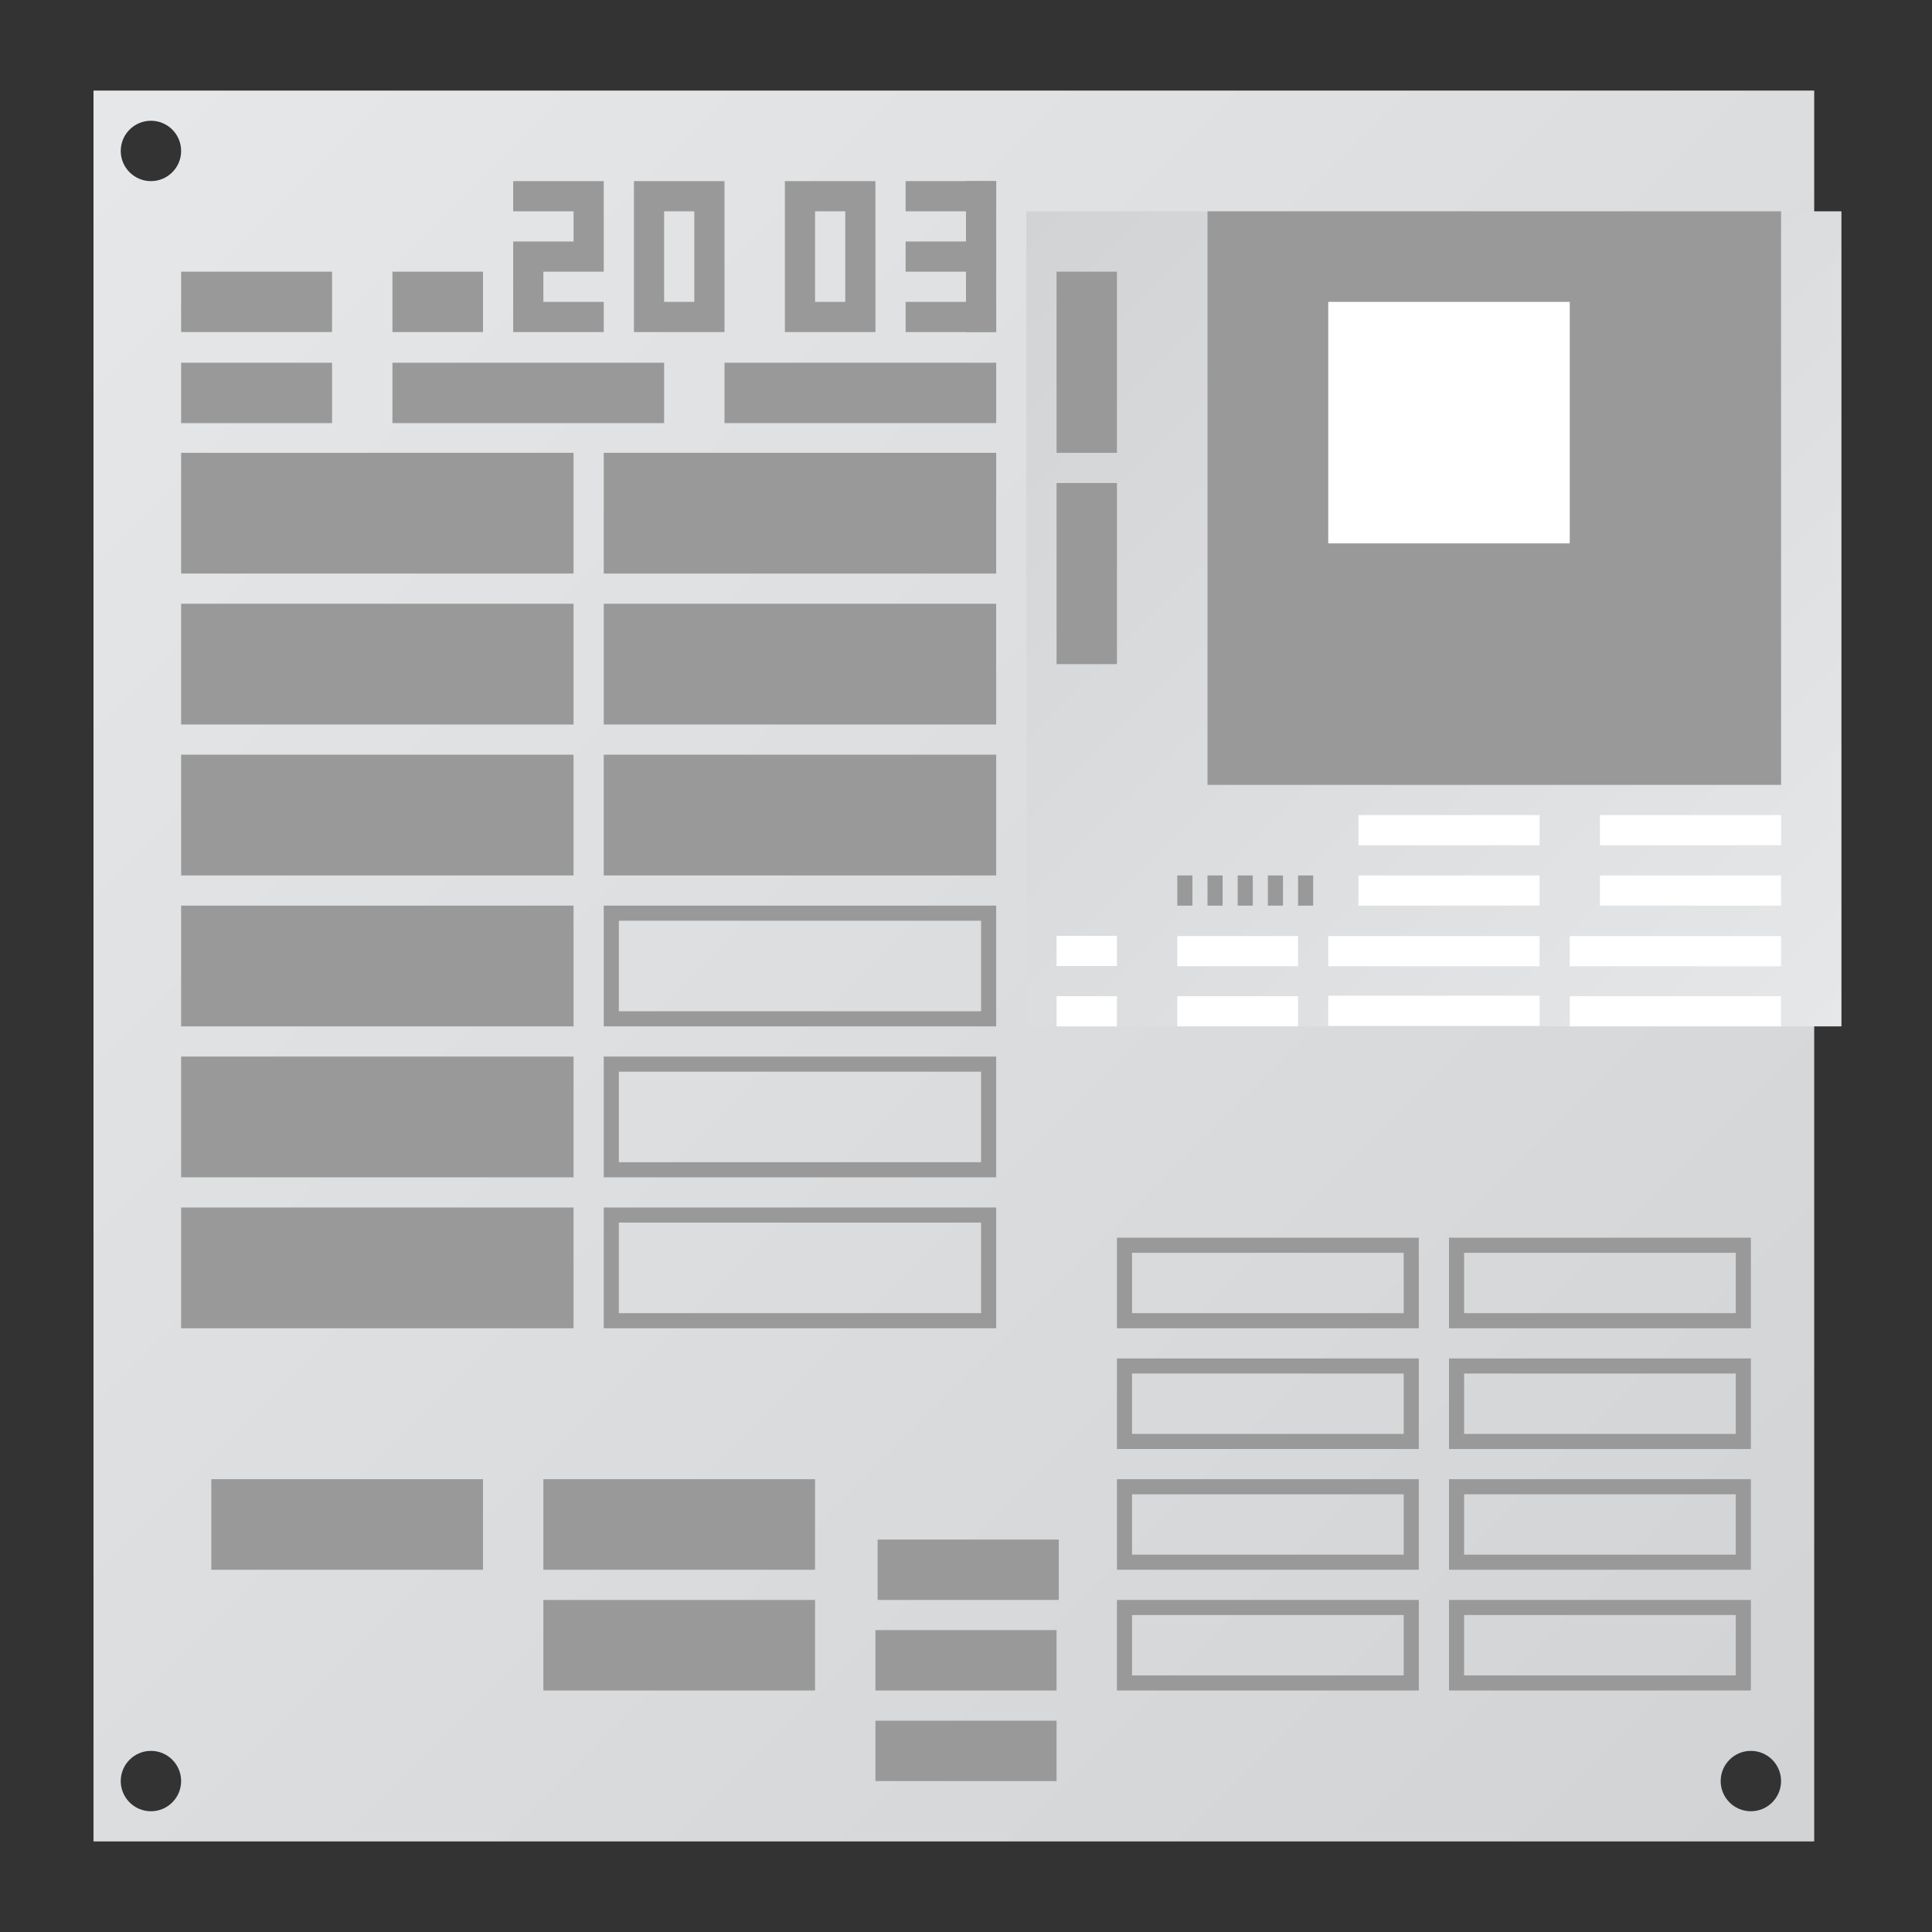 <?xml version="1.0" encoding="UTF-8" standalone="no"?>
<svg
   xmlns:dc="http://purl.org/dc/elements/1.1/"
   xmlns:cc="http://creativecommons.org/ns#"
   xmlns:rdf="http://www.w3.org/1999/02/22-rdf-syntax-ns#"
   xmlns:svg="http://www.w3.org/2000/svg"
   xmlns="http://www.w3.org/2000/svg"
   viewBox="0 0 320 320"
   height="320"
   width="320"
   xml:space="preserve"
   version="1.1"
   id="svg2"><rect x="0" y="0" width="320" height="320" fill="#333333" stroke="none"/><defs
     id="defs6"><clipPath
       id="clipPath16"
       clipPathUnits="userSpaceOnUse"><path
         id="path18"
         d="m 12.39,12 228.001,0 0,232 -228.001,0 0,-232 z M 16,236 c 0,2.209 1.791,4 4,4 l 0,0 c 2.209,0 4,-1.791 4,-4 l 0,0 c 0,-2.209 -1.791,-4 -4,-4 l 0,0 c -2.209,0 -4,1.791 -4,4 M 228,20 c 0,2.209 1.791,4 4,4 l 0,0 c 2.209,0 4,-1.791 4,-4 l 0,0 c 0,-2.209 -1.791,-4 -4,-4 l 0,0 c -2.209,0 -4,1.791 -4,4 M 16,20 c 0,2.209 1.791,4 4,4 l 0,0 c 2.209,0 4,-1.791 4,-4 l 0,0 c 0,-2.209 -1.791,-4 -4,-4 l 0,0 c -2.209,0 -4,1.791 -4,4" /></clipPath><linearGradient
       id="linearGradient24"
       spreadMethod="pad"
       gradientTransform="matrix(230,-230,-230,-230,11.391,243)"
       gradientUnits="userSpaceOnUse"
       y2="0"
       x2="1"
       y1="0"
       x1="0"><stop
         id="stop26"
         offset="0"
         style="stop-opacity:1;stop-color:#e6e7e8" /><stop
         id="stop28"
         offset="1"
         style="stop-opacity:1;stop-color:#d1d3d4" /></linearGradient><clipPath
       id="clipPath36"
       clipPathUnits="userSpaceOnUse"><path
         id="path38"
         d="m 136,120 108,0 0,108 -108,0 0,-108 z" /></clipPath><linearGradient
       id="linearGradient44"
       spreadMethod="pad"
       gradientTransform="matrix(-108,108,108,108,244,120)"
       gradientUnits="userSpaceOnUse"
       y2="0"
       x2="1"
       y1="0"
       x1="0"><stop
         id="stop46"
         offset="0"
         style="stop-opacity:1;stop-color:#e6e7e8" /><stop
         id="stop48"
         offset="1"
         style="stop-opacity:1;stop-color:#d1d3d4" /></linearGradient><clipPath
       id="clipPath56"
       clipPathUnits="userSpaceOnUse"><path
         id="path58"
         d="M 0,256 256,256 256,0 0,0 0,256 Z" /></clipPath></defs><g
     transform="matrix(1.25,0,0,-1.25,0,320)"
     id="g10"><g
       id="g12"><g
         clip-path="url(#clipPath16)"
         id="g14"><g
           id="g20"><g
             id="g22"><path
               id="path30"
               style="fill:url(#linearGradient24);stroke:none"
               d="m 12.39,12 228.001,0 0,232 -228.001,0 0,-232 z M 16,236 c 0,2.209 1.791,4 4,4 l 0,0 c 2.209,0 4,-1.791 4,-4 l 0,0 c 0,-2.209 -1.791,-4 -4,-4 l 0,0 c -2.209,0 -4,1.791 -4,4 M 228,20 c 0,2.209 1.791,4 4,4 l 0,0 c 2.209,0 4,-1.791 4,-4 l 0,0 c 0,-2.209 -1.791,-4 -4,-4 l 0,0 c -2.209,0 -4,1.791 -4,4 M 16,20 c 0,2.209 1.791,4 4,4 l 0,0 c 2.209,0 4,-1.791 4,-4 l 0,0 c 0,-2.209 -1.791,-4 -4,-4 l 0,0 c -2.209,0 -4,1.791 -4,4" /></g></g></g></g><g
       id="g32"><g
         clip-path="url(#clipPath36)"
         id="g34"><g
           id="g40"><g
             id="g42"><path
               id="path50"
               style="fill:url(#linearGradient44);stroke:none"
               d="m 136,120 108,0 0,108 -108,0 0,-108 z" /></g></g></g></g><g
       id="g52"><g
         clip-path="url(#clipPath56)"
         id="g54"><path
           id="path60"
           style="fill:#999999;fill-opacity:1;fill-rule:nonzero;stroke:none"
           d="m 236,152 -76,0 0,76 76,0 0,-76 z" /><path
           id="path62"
           style="fill:#ffffff;fill-opacity:1;fill-rule:nonzero;stroke:none"
           d="m 208,184 -32,0 0,32 32,0 0,-32 z" /><path
           id="path64"
           style="fill:#999999;fill-opacity:1;fill-rule:nonzero;stroke:none"
           d="m 148,196 -8,0 0,24 8,0 0,-24 z" /><path
           id="path66"
           style="fill:#999999;fill-opacity:1;fill-rule:nonzero;stroke:none"
           d="m 148,168 -8,0 0,24 8,0 0,-24 z" /><path
           id="path68"
           style="fill:#ffffff;fill-opacity:1;fill-rule:nonzero;stroke:none"
           d="m 204,120.066 -28,0 0,4 28,0 0,-4 z" /><path
           id="path70"
           style="fill:#ffffff;fill-opacity:1;fill-rule:nonzero;stroke:none"
           d="m 172,120 -16,0 0,4 16,0 0,-4 z" /><path
           id="path72"
           style="fill:#ffffff;fill-opacity:1;fill-rule:nonzero;stroke:none"
           d="m 148,120 -8,0 0,4 8,0 0,-4 z" /><path
           id="path74"
           style="fill:#ffffff;fill-opacity:1;fill-rule:nonzero;stroke:none"
           d="m 236,120 -28,0 0,4 28,0 0,-4 z" /><path
           id="path76"
           style="fill:#ffffff;fill-opacity:1;fill-rule:nonzero;stroke:none"
           d="m 204,127.965 -28,0 0,4 28,0 0,-4 z" /><path
           id="path78"
           style="fill:#ffffff;fill-opacity:1;fill-rule:nonzero;stroke:none"
           d="m 172,127.965 -16,0 0,4 16,0 0,-4 z" /><path
           id="path80"
           style="fill:#ffffff;fill-opacity:1;fill-rule:nonzero;stroke:none"
           d="m 148,128 -8,0 0,4 8,0 0,-4 z" /><path
           id="path82"
           style="fill:#ffffff;fill-opacity:1;fill-rule:nonzero;stroke:none"
           d="m 236,127.965 -28,0 0,4 28,0 0,-4 z" /><path
           id="path84"
           style="fill:#ffffff;fill-opacity:1;fill-rule:nonzero;stroke:none"
           d="m 204,144 -24,0 0,4 24,0 0,-4 z" /><path
           id="path86"
           style="fill:#ffffff;fill-opacity:1;fill-rule:nonzero;stroke:none"
           d="m 204,136 -24,0 0,4 24,0 0,-4 z" /><path
           id="path88"
           style="fill:#ffffff;fill-opacity:1;fill-rule:nonzero;stroke:none"
           d="m 236,144 -24,0 0,4 24,0 0,-4 z" /><path
           id="path90"
           style="fill:#ffffff;fill-opacity:1;fill-rule:nonzero;stroke:none"
           d="m 236,136 -24,0 0,4 24,0 0,-4 z" /><path
           id="path92"
           style="fill:#999999;fill-opacity:1;fill-rule:nonzero;stroke:none"
           d="m 158,136 -2,0 0,4 2,0 0,-4 z" /><path
           id="path94"
           style="fill:#999999;fill-opacity:1;fill-rule:nonzero;stroke:none"
           d="m 162,136 -2,0 0,4 2,0 0,-4 z" /><path
           id="path96"
           style="fill:#999999;fill-opacity:1;fill-rule:nonzero;stroke:none"
           d="m 166,136 -2,0 0,4 2,0 0,-4 z" /><path
           id="path98"
           style="fill:#999999;fill-opacity:1;fill-rule:nonzero;stroke:none"
           d="m 170,136 -2,0 0,4 2,0 0,-4 z" /><path
           id="path100"
           style="fill:#999999;fill-opacity:1;fill-rule:nonzero;stroke:none"
           d="m 174,136 -2,0 0,4 2,0 0,-4 z" /><path
           id="path102"
           style="fill:#999999;fill-opacity:1;fill-rule:nonzero;stroke:none"
           d="m 76,180 -52,0 0,16 52,0 0,-16 z" /><path
           id="path104"
           style="fill:#999999;fill-opacity:1;fill-rule:nonzero;stroke:none"
           d="m 132,180 -52,0 0,16 52,0 0,-16 z" /><path
           id="path106"
           style="fill:#999999;fill-opacity:1;fill-rule:nonzero;stroke:none"
           d="m 76,160 -52,0 0,16 52,0 0,-16 z" /><path
           id="path108"
           style="fill:#999999;fill-opacity:1;fill-rule:nonzero;stroke:none"
           d="m 132,160 -52,0 0,16 52,0 0,-16 z" /><path
           id="path110"
           style="fill:#999999;fill-opacity:1;fill-rule:nonzero;stroke:none"
           d="m 76,140 -52,0 0,16 52,0 0,-16 z" /><path
           id="path112"
           style="fill:#999999;fill-opacity:1;fill-rule:nonzero;stroke:none"
           d="m 132,140 -52,0 0,16 52,0 0,-16 z" /><path
           id="path114"
           style="fill:#999999;fill-opacity:1;fill-rule:nonzero;stroke:none"
           d="m 76,120 -52,0 0,16 52,0 0,-16 z" /><path
           id="path116"
           style="fill:#999999;fill-opacity:1;fill-rule:nonzero;stroke:none"
           d="m 132,136 -52,0 0,-16 52,0 0,16 z m -2,-14 -48,0 0,12 48,0 0,-12 z" /><path
           id="path118"
           style="fill:#999999;fill-opacity:1;fill-rule:nonzero;stroke:none"
           d="m 76,100 -52,0 0,16 52,0 0,-16 z" /><path
           id="path120"
           style="fill:#999999;fill-opacity:1;fill-rule:nonzero;stroke:none"
           d="m 132,116 -52,0 0,-16 52,0 0,16 z m -2,-14 -48,0 0,12 48,0 0,-12 z" /><path
           id="path122"
           style="fill:#999999;fill-opacity:1;fill-rule:nonzero;stroke:none"
           d="m 76,80 -52,0 0,16 52,0 0,-16 z" /><path
           id="path124"
           style="fill:#999999;fill-opacity:1;fill-rule:nonzero;stroke:none"
           d="m 132,96 -52,0 0,-16 52,0 0,16 z m -2,-14 -48,0 0,12 48,0 0,-12 z" /><path
           id="path126"
           style="fill:#999999;fill-opacity:1;fill-rule:nonzero;stroke:none"
           d="m 64,48 -36,0 0,12 36,0 0,-12 z" /><path
           id="path128"
           style="fill:#999999;fill-opacity:1;fill-rule:nonzero;stroke:none"
           d="m 108,48 -36,0 0,12 36,0 0,-12 z" /><path
           id="path130"
           style="fill:#999999;fill-opacity:1;fill-rule:nonzero;stroke:none"
           d="m 108,32 -36,0 0,12 36,0 0,-12 z" /><path
           id="path132"
           style="fill:#999999;fill-opacity:1;fill-rule:nonzero;stroke:none"
           d="m 188,92 -40,0 0,-12 40,0 0,12 z m -2,-10 -36,0 0,8 36,0 0,-8 z" /><path
           id="path134"
           style="fill:#999999;fill-opacity:1;fill-rule:nonzero;stroke:none"
           d="m 188,76 -40,0 0,-12 40,0 0,12 z m -2,-10 -36,0 0,8 36,0 0,-8 z" /><path
           id="path136"
           style="fill:#999999;fill-opacity:1;fill-rule:nonzero;stroke:none"
           d="m 188,60 -40,0 0,-12 40,0 0,12 z m -2,-10 -36,0 0,8 36,0 0,-8 z" /><path
           id="path138"
           style="fill:#999999;fill-opacity:1;fill-rule:nonzero;stroke:none"
           d="m 188,44 -40,0 0,-12 40,0 0,12 z m -2,-10 -36,0 0,8 36,0 0,-8 z" /><path
           id="path140"
           style="fill:#999999;fill-opacity:1;fill-rule:nonzero;stroke:none"
           d="m 232,92 -40,0 0,-12 40,0 0,12 z m -2,-10 -36,0 0,8 36,0 0,-8 z" /><path
           id="path142"
           style="fill:#999999;fill-opacity:1;fill-rule:nonzero;stroke:none"
           d="m 232,76 -40,0 0,-12 40,0 0,12 z m -2,-10 -36,0 0,8 36,0 0,-8 z" /><path
           id="path144"
           style="fill:#999999;fill-opacity:1;fill-rule:nonzero;stroke:none"
           d="m 232,60 -40,0 0,-12 40,0 0,12 z m -2,-10 -36,0 0,8 36,0 0,-8 z" /><path
           id="path146"
           style="fill:#999999;fill-opacity:1;fill-rule:nonzero;stroke:none"
           d="m 232,44 -40,0 0,-12 40,0 0,12 z m -2,-10 -36,0 0,8 36,0 0,-8 z" /><path
           id="path148"
           style="fill:#999999;fill-opacity:1;fill-rule:nonzero;stroke:none"
           d="m 140.292,44 -24,0 0,8 24,0 0,-8 z" /><path
           id="path150"
           style="fill:#999999;fill-opacity:1;fill-rule:nonzero;stroke:none"
           d="m 140,32 -24,0 0,8 24,0 0,-8 z" /><path
           id="path152"
           style="fill:#999999;fill-opacity:1;fill-rule:nonzero;stroke:none"
           d="m 140,20 -24,0 0,8 24,0 0,-8 z" /><path
           id="path154"
           style="fill:#999999;fill-opacity:1;fill-rule:nonzero;stroke:none"
           d="m 44,212 -20,0 0,8 20,0 0,-8 z" /><path
           id="path156"
           style="fill:#999999;fill-opacity:1;fill-rule:nonzero;stroke:none"
           d="m 64,212 -12,0 0,8 12,0 0,-8 z" /><path
           id="path158"
           style="fill:#999999;fill-opacity:1;fill-rule:nonzero;stroke:none"
           d="m 44,199.935 -20,0 0,8 20,0 0,-8 z" /><path
           id="path160"
           style="fill:#999999;fill-opacity:1;fill-rule:nonzero;stroke:none"
           d="m 88,199.935 -36,0 0,8 36,0 0,-8 z" /><path
           id="path162"
           style="fill:#999999;fill-opacity:1;fill-rule:nonzero;stroke:none"
           d="m 132,199.935 -36,0 0,8 36,0 0,-8 z" /><g
           transform="translate(68,228)"
           id="g164"><path
             id="path166"
             style="fill:#999999;fill-opacity:1;fill-rule:nonzero;stroke:none"
             d="m 0,0 8,0 0,-4 -8,0 0,-4 0,-8 4,0 8,0 0,4 -8,0 0,4 4,0 4,0 0,8 0,4 L 0,4 0,0 Z" /></g><path
           id="path168"
           style="fill:#999999;fill-opacity:1;fill-rule:nonzero;stroke:none"
           d="m 92,216 -4,0 0,12 4,0 0,-12 z m -4,16 -4,0 0,-20 4,0 4,0 4,0 0,20 -4,0 -4,0 z" /><path
           id="path170"
           style="fill:#999999;fill-opacity:1;fill-rule:nonzero;stroke:none"
           d="m 112,216 -4,0 0,12 4,0 0,-12 z m -8,16 0,-4 0,-16 4,0 8,0 0,4 0,12 0,4 -12,0 z" /><path
           id="path172"
           style="fill:#999999;fill-opacity:1;fill-rule:nonzero;stroke:none"
           d="m 132,228 -12,0 0,4 12,0 0,-4 z" /><path
           id="path174"
           style="fill:#999999;fill-opacity:1;fill-rule:nonzero;stroke:none"
           d="m 132,220 -12,0 0,4 12,0 0,-4 z" /><path
           id="path176"
           style="fill:#999999;fill-opacity:1;fill-rule:nonzero;stroke:none"
           d="m 132,212 -12,0 0,4 12,0 0,-4 z" /><path
           id="path178"
           style="fill:#999999;fill-opacity:1;fill-rule:nonzero;stroke:none"
           d="m 132,212 -4,0 0,20 4,0 0,-20 z" /></g></g></g></svg>